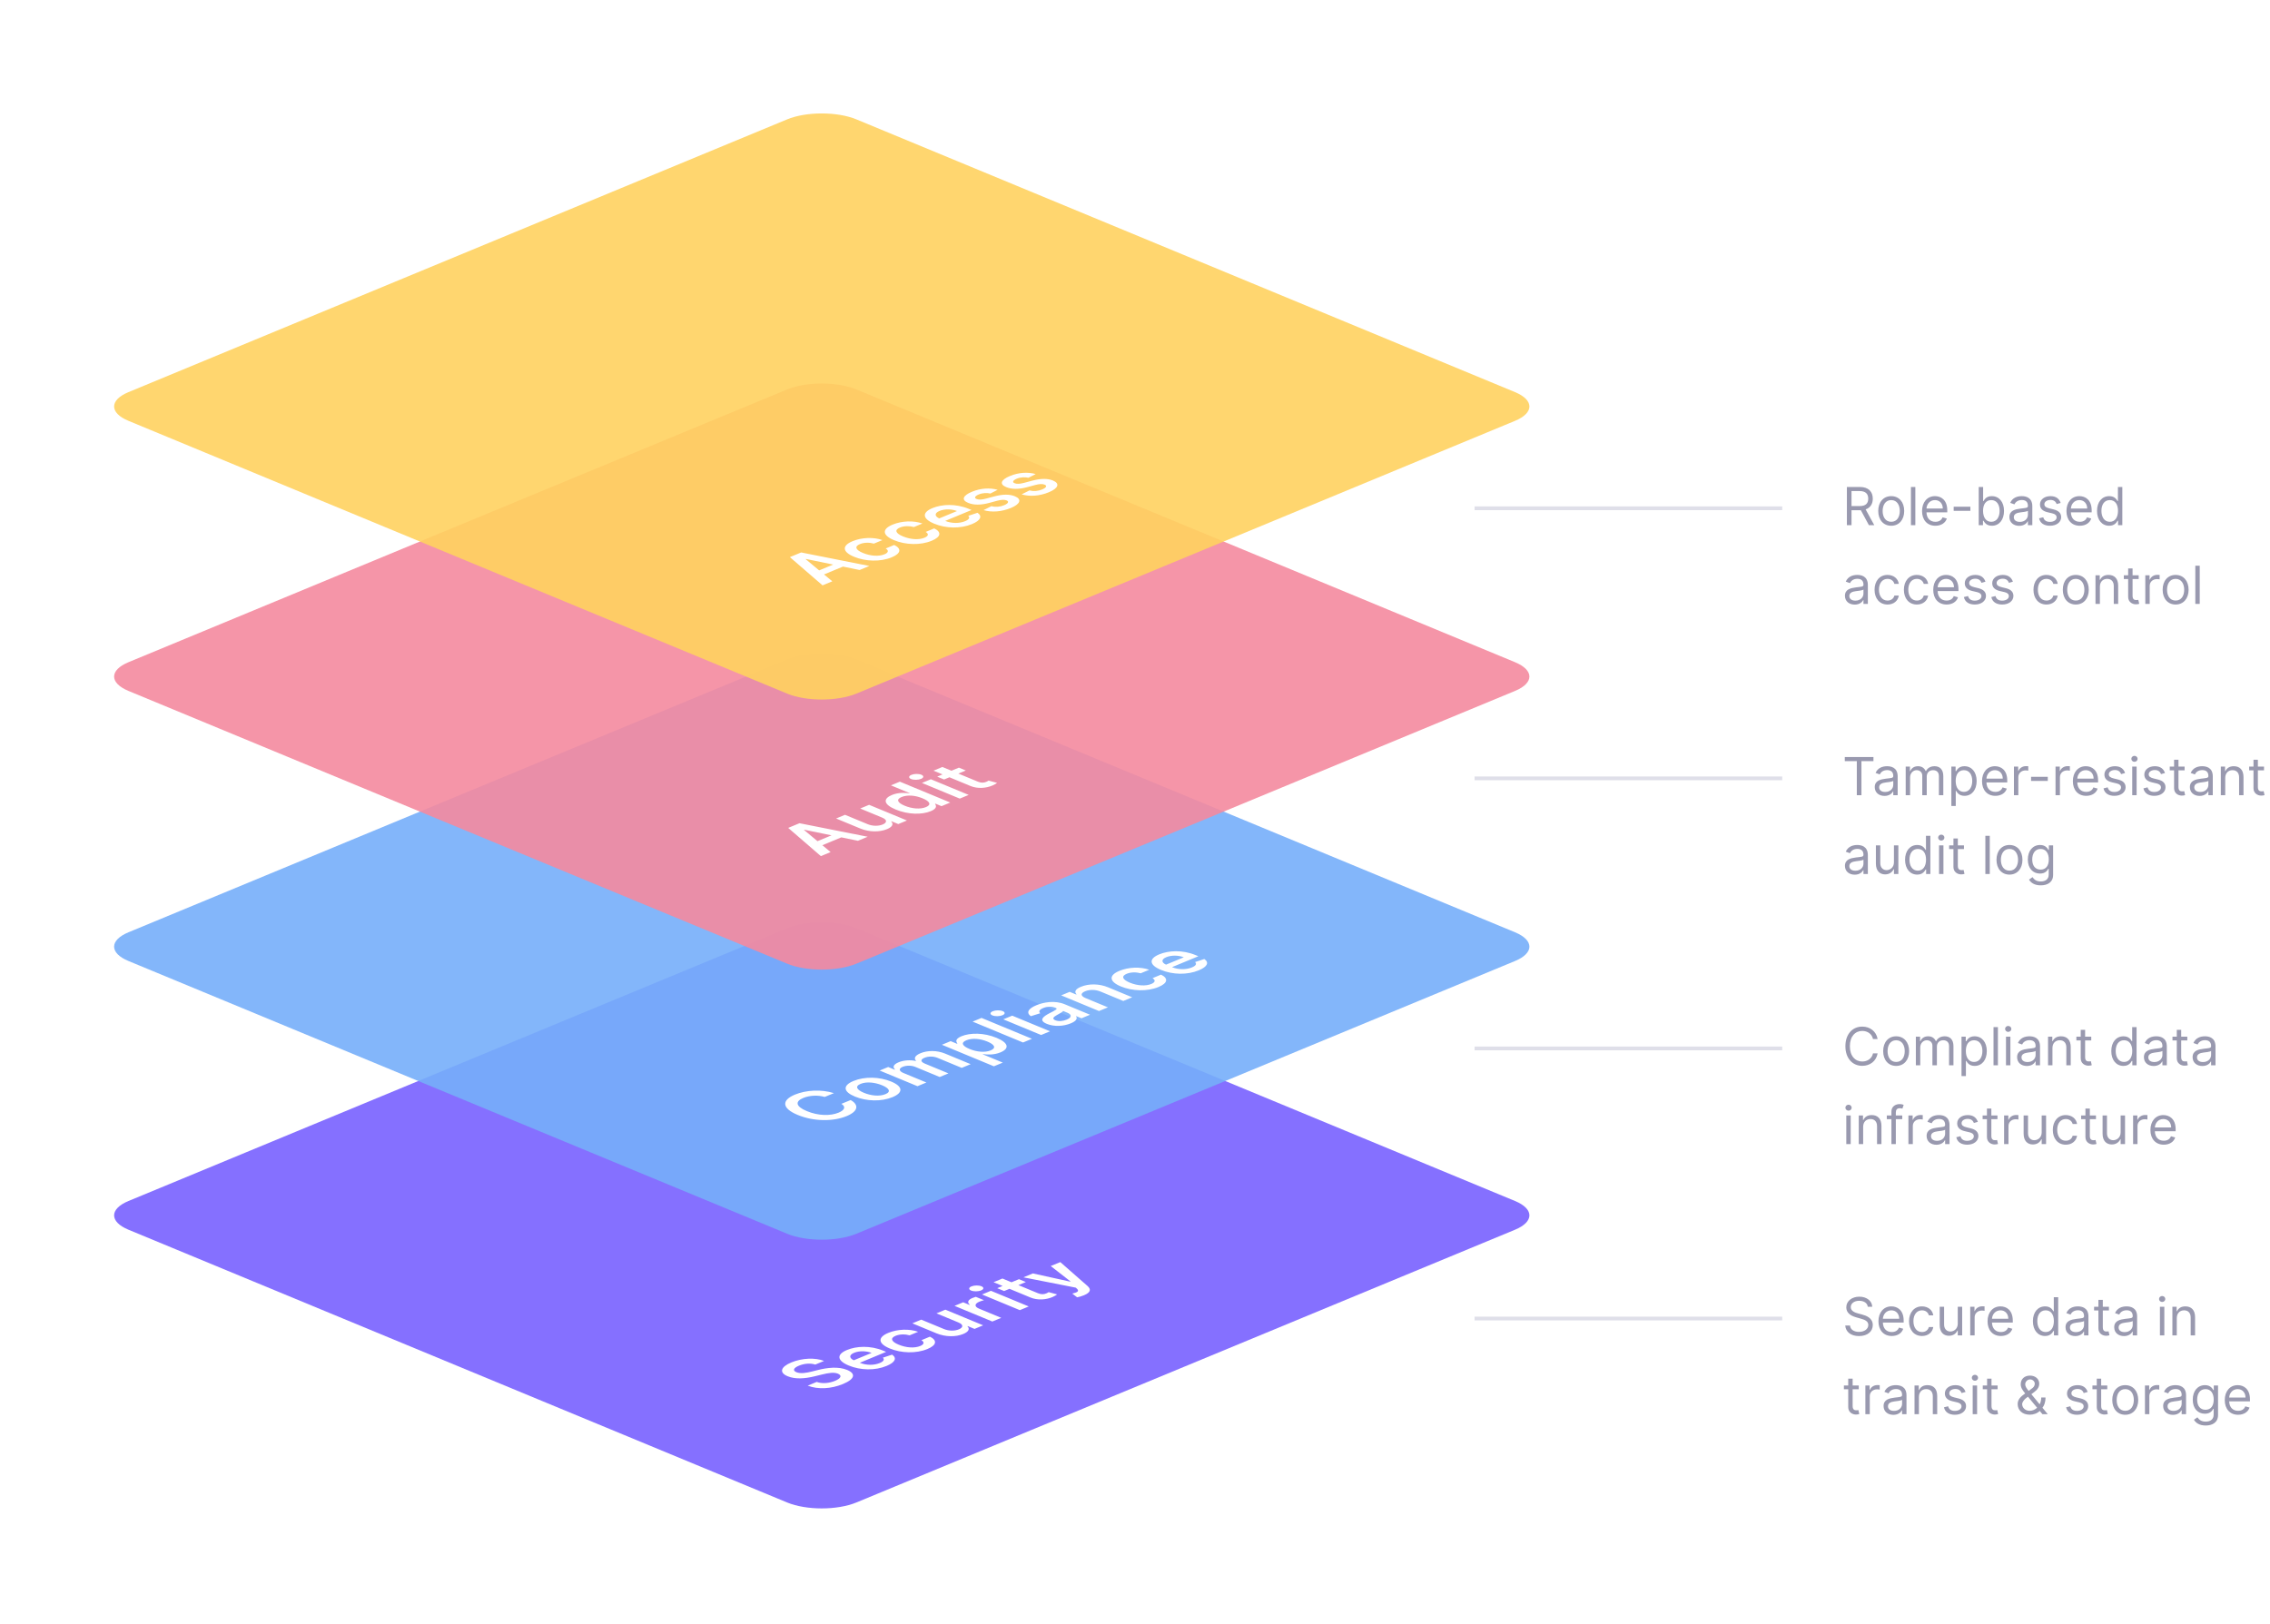 <svg width="605" height="433" viewBox="0 0 605 433" fill="none" xmlns="http://www.w3.org/2000/svg">
<g opacity="0.9" filter="url(#filter0_d)">
<path d="M34.239 317.827C29.136 315.713 29.136 312.287 34.239 310.173L209.776 237.463C214.878 235.35 223.151 235.35 228.254 237.463L403.791 310.173C408.893 312.287 408.893 315.713 403.791 317.827L228.253 390.537C223.151 392.65 214.878 392.65 209.776 390.537L34.239 317.827Z" fill="#7860FF"/>
</g>
<path d="M497.801 348.364H498.994C498.94 346.827 497.523 345.679 495.554 345.679C493.605 345.679 492.074 346.812 492.074 348.523C492.074 349.895 493.068 350.71 494.659 351.168L495.912 351.526C496.986 351.824 497.94 352.202 497.94 353.216C497.94 354.33 496.866 355.065 495.455 355.065C494.241 355.065 493.168 354.528 493.068 353.375H491.795C491.915 355.045 493.267 356.179 495.455 356.179C497.801 356.179 499.134 354.886 499.134 353.236C499.134 351.327 497.324 350.71 496.27 350.432L495.236 350.153C494.48 349.955 493.267 349.557 493.267 348.463C493.267 347.489 494.162 346.773 495.514 346.773C496.747 346.773 497.682 347.359 497.801 348.364ZM504.203 356.159C505.754 356.159 506.888 355.384 507.246 354.23L506.112 353.912C505.814 354.707 505.123 355.105 504.203 355.105C502.826 355.105 501.877 354.215 501.822 352.58H507.365V352.082C507.365 349.239 505.675 348.264 504.084 348.264C502.016 348.264 500.644 349.895 500.644 352.241C500.644 354.588 501.996 356.159 504.203 356.159ZM501.822 351.565C501.901 350.377 502.742 349.318 504.084 349.318C505.357 349.318 506.172 350.273 506.172 351.565H501.822ZM512.252 356.159C513.943 356.159 515.056 355.125 515.255 353.773H514.082C513.863 354.608 513.167 355.105 512.252 355.105C510.86 355.105 509.965 353.952 509.965 352.182C509.965 350.452 510.88 349.318 512.252 349.318C513.286 349.318 513.903 349.955 514.082 350.651H515.255C515.056 349.219 513.843 348.264 512.232 348.264C510.164 348.264 508.792 349.895 508.792 352.222C508.792 354.509 510.105 356.159 512.252 356.159ZM521.783 352.878C521.783 354.31 520.689 354.966 519.814 354.966C518.84 354.966 518.144 354.25 518.144 353.136V348.364H516.97V353.216C516.97 355.165 518.004 356.099 519.436 356.099C520.59 356.099 521.345 355.483 521.703 354.707H521.783V356H522.956V348.364H521.783V352.878ZM525.105 356H526.278V351.168C526.278 350.134 527.094 349.378 528.207 349.378C528.521 349.378 528.844 349.438 528.923 349.457V348.264C528.789 348.254 528.481 348.244 528.307 348.244C527.392 348.244 526.597 348.761 526.318 349.517H526.239V348.364H525.105V356ZM533.283 356.159C534.835 356.159 535.968 355.384 536.326 354.23L535.192 353.912C534.894 354.707 534.203 355.105 533.283 355.105C531.906 355.105 530.957 354.215 530.902 352.58H536.445V352.082C536.445 349.239 534.755 348.264 533.164 348.264C531.096 348.264 529.724 349.895 529.724 352.241C529.724 354.588 531.076 356.159 533.283 356.159ZM530.902 351.565C530.982 350.377 531.822 349.318 533.164 349.318C534.437 349.318 535.252 350.273 535.252 351.565H530.902ZM545.051 356.159C546.523 356.159 547.02 355.244 547.278 354.827H547.418V356H548.551V345.818H547.378V349.577H547.278C547.02 349.179 546.562 348.264 545.071 348.264C543.142 348.264 541.81 349.795 541.81 352.202C541.81 354.628 543.142 356.159 545.051 356.159ZM545.21 355.105C543.739 355.105 542.983 353.812 542.983 352.182C542.983 350.571 543.719 349.318 545.21 349.318C546.642 349.318 547.398 350.472 547.398 352.182C547.398 353.912 546.622 355.105 545.21 355.105ZM553.11 356.179C554.442 356.179 555.138 355.463 555.377 354.966H555.437V356H556.61V350.969C556.61 348.543 554.761 348.264 553.786 348.264C552.633 348.264 551.32 348.662 550.724 350.054L551.837 350.452C552.096 349.895 552.707 349.298 553.826 349.298C554.905 349.298 555.437 349.87 555.437 350.849V350.889C555.437 351.456 554.86 351.406 553.468 351.585C552.051 351.769 550.505 352.082 550.505 353.832C550.505 355.324 551.658 356.179 553.11 356.179ZM553.289 355.125C552.354 355.125 551.678 354.707 551.678 353.892C551.678 352.997 552.494 352.719 553.408 352.599C553.906 352.54 555.238 352.401 555.437 352.162V353.236C555.437 354.19 554.681 355.125 553.289 355.125ZM562.073 348.364H560.442V346.534H559.269V348.364H558.115V349.358H559.269V354.131C559.269 355.463 560.343 356.099 561.337 356.099C561.774 356.099 562.053 356.02 562.212 355.96L561.973 354.906C561.874 354.926 561.715 354.966 561.456 354.966C560.939 354.966 560.442 354.807 560.442 353.812V349.358H562.073V348.364ZM566.085 356.179C567.417 356.179 568.113 355.463 568.352 354.966H568.411V356H569.585V350.969C569.585 348.543 567.735 348.264 566.761 348.264C565.607 348.264 564.295 348.662 563.698 350.054L564.812 350.452C565.07 349.895 565.682 349.298 566.801 349.298C567.879 349.298 568.411 349.87 568.411 350.849V350.889C568.411 351.456 567.835 351.406 566.443 351.585C565.026 351.769 563.48 352.082 563.48 353.832C563.48 355.324 564.633 356.179 566.085 356.179ZM566.264 355.125C565.329 355.125 564.653 354.707 564.653 353.892C564.653 352.997 565.468 352.719 566.383 352.599C566.88 352.54 568.213 352.401 568.411 352.162V353.236C568.411 354.19 567.656 355.125 566.264 355.125ZM575.664 356H576.837V348.364H575.664V356ZM576.26 347.091C576.718 347.091 577.096 346.733 577.096 346.295C577.096 345.858 576.718 345.5 576.26 345.5C575.803 345.5 575.425 345.858 575.425 346.295C575.425 346.733 575.803 347.091 576.26 347.091ZM580.159 351.406C580.159 350.074 580.985 349.318 582.108 349.318C583.197 349.318 583.858 350.029 583.858 351.227V356H585.031V351.148C585.031 349.199 583.992 348.264 582.446 348.264C581.293 348.264 580.577 348.781 580.219 349.557H580.119V348.364H578.986V356H580.159V351.406ZM495.395 369.364H493.764V367.534H492.591V369.364H491.438V370.358H492.591V375.131C492.591 376.463 493.665 377.099 494.659 377.099C495.097 377.099 495.375 377.02 495.534 376.96L495.295 375.906C495.196 375.926 495.037 375.966 494.778 375.966C494.261 375.966 493.764 375.807 493.764 374.812V370.358H495.395V369.364ZM497.16 377H498.333V372.168C498.333 371.134 499.148 370.378 500.262 370.378C500.575 370.378 500.898 370.438 500.978 370.457V369.264C500.844 369.254 500.536 369.244 500.362 369.244C499.447 369.244 498.651 369.761 498.373 370.517H498.293V369.364H497.16V377ZM504.616 377.179C505.948 377.179 506.644 376.463 506.883 375.966H506.943V377H508.116V371.969C508.116 369.543 506.267 369.264 505.292 369.264C504.139 369.264 502.826 369.662 502.23 371.054L503.343 371.452C503.602 370.895 504.213 370.298 505.332 370.298C506.411 370.298 506.943 370.87 506.943 371.849V371.889C506.943 372.456 506.366 372.406 504.974 372.585C503.557 372.769 502.011 373.082 502.011 374.832C502.011 376.324 503.164 377.179 504.616 377.179ZM504.795 376.125C503.86 376.125 503.184 375.707 503.184 374.892C503.184 373.997 503.999 373.719 504.914 373.599C505.411 373.54 506.744 373.401 506.943 373.162V374.236C506.943 375.19 506.187 376.125 504.795 376.125ZM511.431 372.406C511.431 371.074 512.256 370.318 513.38 370.318C514.468 370.318 515.13 371.029 515.13 372.227V377H516.303V372.148C516.303 370.199 515.264 369.264 513.718 369.264C512.564 369.264 511.848 369.781 511.49 370.557H511.391V369.364H510.257V377H511.431V372.406ZM523.856 371.074C523.488 369.99 522.663 369.264 521.151 369.264C519.541 369.264 518.347 370.179 518.347 371.472C518.347 372.526 518.974 373.232 520.376 373.56L521.649 373.858C522.419 374.037 522.782 374.405 522.782 374.932C522.782 375.588 522.086 376.125 520.992 376.125C520.033 376.125 519.431 375.712 519.222 374.892L518.109 375.17C518.382 376.468 519.451 377.159 521.012 377.159C522.787 377.159 523.995 376.19 523.995 374.872C523.995 373.808 523.329 373.137 521.967 372.804L520.833 372.526C519.928 372.302 519.521 371.999 519.521 371.412C519.521 370.756 520.217 370.278 521.151 370.278C522.176 370.278 522.598 370.845 522.802 371.372L523.856 371.074ZM525.761 377H526.935V369.364H525.761V377ZM526.358 368.091C526.815 368.091 527.193 367.733 527.193 367.295C527.193 366.858 526.815 366.5 526.358 366.5C525.901 366.5 525.523 366.858 525.523 367.295C525.523 367.733 525.901 368.091 526.358 368.091ZM532.405 369.364H530.774V367.534H529.601V369.364H528.447V370.358H529.601V375.131C529.601 376.463 530.675 377.099 531.669 377.099C532.106 377.099 532.385 377.02 532.544 376.96L532.305 375.906C532.206 375.926 532.047 375.966 531.788 375.966C531.271 375.966 530.774 375.807 530.774 374.812V370.358H532.405V369.364ZM540.991 377.139C541.925 377.139 542.969 376.811 543.631 376.135L544.351 377H545.763L544.356 375.285C544.739 374.793 545.167 373.967 545.167 372.545H544.033C544.033 373.241 543.874 373.858 543.611 374.37L541.398 371.67L542.144 371.114C542.979 370.497 543.496 369.821 543.496 368.847C543.496 367.713 542.562 366.719 541.03 366.719C539.539 366.719 538.564 367.653 538.564 369.026C538.564 369.93 539.057 370.626 539.758 371.472C538.569 372.297 537.749 373.062 537.749 374.295C537.749 375.946 538.982 377.139 540.991 377.139ZM542.93 375.285C542.368 375.812 541.657 376.105 540.951 376.105C539.738 376.105 538.942 375.25 538.942 374.295C538.942 374.017 539.201 373.301 540.116 372.625L540.493 372.347L542.93 375.285ZM540.677 370.795C540.18 370.189 539.758 369.612 539.758 369.045C539.758 368.409 540.295 367.733 541.07 367.733C541.806 367.733 542.303 368.33 542.303 368.847C542.303 369.543 541.925 369.92 541.349 370.298L540.677 370.795ZM556.409 371.074C556.041 369.99 555.216 369.264 553.704 369.264C552.093 369.264 550.9 370.179 550.9 371.472C550.9 372.526 551.527 373.232 552.929 373.56L554.201 373.858C554.972 374.037 555.335 374.405 555.335 374.932C555.335 375.588 554.639 376.125 553.545 376.125C552.586 376.125 551.984 375.712 551.775 374.892L550.662 375.17C550.935 376.468 552.004 377.159 553.565 377.159C555.34 377.159 556.548 376.19 556.548 374.872C556.548 373.808 555.882 373.137 554.52 372.804L553.386 372.526C552.481 372.302 552.074 371.999 552.074 371.412C552.074 370.756 552.77 370.278 553.704 370.278C554.728 370.278 555.151 370.845 555.355 371.372L556.409 371.074ZM561.635 369.364H560.004V367.534H558.831V369.364H557.678V370.358H558.831V375.131C558.831 376.463 559.905 377.099 560.899 377.099C561.337 377.099 561.615 377.02 561.774 376.96L561.536 375.906C561.436 375.926 561.277 375.966 561.019 375.966C560.502 375.966 560.004 375.807 560.004 374.812V370.358H561.635V369.364ZM566.42 377.159C568.488 377.159 569.881 375.588 569.881 373.222C569.881 370.835 568.488 369.264 566.42 369.264C564.352 369.264 562.96 370.835 562.96 373.222C562.96 375.588 564.352 377.159 566.42 377.159ZM566.42 376.105C564.849 376.105 564.133 374.753 564.133 373.222C564.133 371.69 564.849 370.318 566.42 370.318C567.991 370.318 568.707 371.69 568.707 373.222C568.707 374.753 567.991 376.105 566.42 376.105ZM571.672 377H572.845V372.168C572.845 371.134 573.66 370.378 574.774 370.378C575.087 370.378 575.41 370.438 575.49 370.457V369.264C575.355 369.254 575.047 369.244 574.873 369.244C573.958 369.244 573.163 369.761 572.885 370.517H572.805V369.364H571.672V377ZM579.128 377.179C580.46 377.179 581.156 376.463 581.395 375.966H581.454V377H582.628V371.969C582.628 369.543 580.778 369.264 579.804 369.264C578.65 369.264 577.338 369.662 576.741 371.054L577.855 371.452C578.113 370.895 578.725 370.298 579.844 370.298C580.922 370.298 581.454 370.87 581.454 371.849V371.889C581.454 372.456 580.878 372.406 579.486 372.585C578.069 372.769 576.523 373.082 576.523 374.832C576.523 376.324 577.676 377.179 579.128 377.179ZM579.307 376.125C578.372 376.125 577.696 375.707 577.696 374.892C577.696 373.997 578.511 373.719 579.426 373.599C579.923 373.54 581.256 373.401 581.454 373.162V374.236C581.454 375.19 580.699 376.125 579.307 376.125ZM587.852 380.023C589.681 380.023 591.153 379.188 591.153 377.219V369.364H590.019V370.577H589.9C589.641 370.179 589.164 369.264 587.673 369.264C585.744 369.264 584.411 370.795 584.411 373.142C584.411 375.528 585.803 376.881 587.653 376.881C589.144 376.881 589.621 376.006 589.88 375.588H589.979V377.139C589.979 378.412 589.085 378.989 587.852 378.989C586.464 378.989 585.977 378.258 585.664 377.835L584.729 378.491C585.207 379.292 586.146 380.023 587.852 380.023ZM587.812 375.827C586.34 375.827 585.585 374.713 585.585 373.122C585.585 371.571 586.32 370.318 587.812 370.318C589.244 370.318 589.999 371.472 589.999 373.122C589.999 374.812 589.224 375.827 587.812 375.827ZM596.502 377.159C598.053 377.159 599.187 376.384 599.545 375.23L598.411 374.912C598.113 375.707 597.422 376.105 596.502 376.105C595.125 376.105 594.175 375.215 594.121 373.58H599.664V373.082C599.664 370.239 597.974 369.264 596.383 369.264C594.315 369.264 592.942 370.895 592.942 373.241C592.942 375.588 594.295 377.159 596.502 377.159ZM594.121 372.565C594.2 371.377 595.04 370.318 596.383 370.318C597.656 370.318 598.471 371.273 598.471 372.565H594.121Z" fill="#9999AF"/>
<path d="M500.426 277C500.048 274.912 498.378 273.679 496.33 273.679C493.724 273.679 491.835 275.688 491.835 278.909C491.835 282.131 493.724 284.139 496.33 284.139C498.378 284.139 500.048 282.906 500.426 280.818H499.193C498.895 282.23 497.682 282.986 496.33 282.986C494.48 282.986 493.028 281.554 493.028 278.909C493.028 276.264 494.48 274.832 496.33 274.832C497.682 274.832 498.895 275.588 499.193 277H500.426ZM505.362 284.159C507.43 284.159 508.822 282.588 508.822 280.222C508.822 277.835 507.43 276.264 505.362 276.264C503.294 276.264 501.901 277.835 501.901 280.222C501.901 282.588 503.294 284.159 505.362 284.159ZM505.362 283.105C503.791 283.105 503.075 281.753 503.075 280.222C503.075 278.69 503.791 277.318 505.362 277.318C506.933 277.318 507.649 278.69 507.649 280.222C507.649 281.753 506.933 283.105 505.362 283.105ZM510.613 284H511.786V279.227C511.786 278.109 512.602 277.318 513.516 277.318C514.406 277.318 515.028 277.9 515.028 278.77V284H516.221V279.028C516.221 278.044 516.837 277.318 517.911 277.318C518.746 277.318 519.462 277.761 519.462 278.889V284H520.636V278.889C520.636 277.094 519.671 276.264 518.309 276.264C517.215 276.264 516.415 276.766 516.022 277.557H515.942C515.565 276.741 514.898 276.264 513.894 276.264C512.9 276.264 512.164 276.741 511.846 277.557H511.746V276.364H510.613V284ZM522.781 286.864H523.954V282.827H524.054C524.312 283.244 524.809 284.159 526.281 284.159C528.19 284.159 529.522 282.628 529.522 280.202C529.522 277.795 528.19 276.264 526.261 276.264C524.77 276.264 524.312 277.179 524.054 277.577H523.914V276.364H522.781V286.864ZM523.934 280.182C523.934 278.472 524.69 277.318 526.122 277.318C527.613 277.318 528.349 278.571 528.349 280.182C528.349 281.812 527.593 283.105 526.122 283.105C524.71 283.105 523.934 281.912 523.934 280.182ZM532.485 273.818H531.312V284H532.485V273.818ZM534.634 284H535.808V276.364H534.634V284ZM535.231 275.091C535.688 275.091 536.066 274.733 536.066 274.295C536.066 273.858 535.688 273.5 535.231 273.5C534.774 273.5 534.396 273.858 534.396 274.295C534.396 274.733 534.774 275.091 535.231 275.091ZM540.204 284.179C541.536 284.179 542.232 283.463 542.471 282.966H542.531V284H543.704V278.969C543.704 276.543 541.854 276.264 540.88 276.264C539.727 276.264 538.414 276.662 537.817 278.054L538.931 278.452C539.19 277.895 539.801 277.298 540.92 277.298C541.999 277.298 542.531 277.87 542.531 278.849V278.889C542.531 279.456 541.954 279.406 540.562 279.585C539.145 279.769 537.599 280.082 537.599 281.832C537.599 283.324 538.752 284.179 540.204 284.179ZM540.383 283.125C539.448 283.125 538.772 282.707 538.772 281.892C538.772 280.997 539.587 280.719 540.502 280.599C540.999 280.54 542.332 280.401 542.531 280.162V281.236C542.531 282.19 541.775 283.125 540.383 283.125ZM547.019 279.406C547.019 278.074 547.844 277.318 548.968 277.318C550.056 277.318 550.718 278.029 550.718 279.227V284H551.891V279.148C551.891 277.199 550.852 276.264 549.306 276.264C548.152 276.264 547.436 276.781 547.078 277.557H546.979V276.364H545.845V284H547.019V279.406ZM557.356 276.364H555.725V274.534H554.552V276.364H553.398V277.358H554.552V282.131C554.552 283.463 555.626 284.099 556.62 284.099C557.058 284.099 557.336 284.02 557.495 283.96L557.256 282.906C557.157 282.926 556.998 282.966 556.739 282.966C556.222 282.966 555.725 282.807 555.725 281.812V277.358H557.356V276.364ZM565.942 284.159C567.413 284.159 567.911 283.244 568.169 282.827H568.308V284H569.442V273.818H568.268V277.577H568.169C567.911 277.179 567.453 276.264 565.962 276.264C564.033 276.264 562.7 277.795 562.7 280.202C562.7 282.628 564.033 284.159 565.942 284.159ZM566.101 283.105C564.629 283.105 563.874 281.812 563.874 280.182C563.874 278.571 564.609 277.318 566.101 277.318C567.533 277.318 568.288 278.472 568.288 280.182C568.288 281.912 567.513 283.105 566.101 283.105ZM574.001 284.179C575.333 284.179 576.029 283.463 576.268 282.966H576.327V284H577.501V278.969C577.501 276.543 575.651 276.264 574.677 276.264C573.523 276.264 572.211 276.662 571.614 278.054L572.728 278.452C572.987 277.895 573.598 277.298 574.717 277.298C575.795 277.298 576.327 277.87 576.327 278.849V278.889C576.327 279.456 575.751 279.406 574.359 279.585C572.942 279.769 571.396 280.082 571.396 281.832C571.396 283.324 572.549 284.179 574.001 284.179ZM574.18 283.125C573.245 283.125 572.569 282.707 572.569 281.892C572.569 280.997 573.384 280.719 574.299 280.599C574.796 280.54 576.129 280.401 576.327 280.162V281.236C576.327 282.19 575.572 283.125 574.18 283.125ZM582.963 276.364H581.333V274.534H580.159V276.364H579.006V277.358H580.159V282.131C580.159 283.463 581.233 284.099 582.227 284.099C582.665 284.099 582.943 284.02 583.102 283.96L582.864 282.906C582.764 282.926 582.605 282.966 582.347 282.966C581.83 282.966 581.333 282.807 581.333 281.812V277.358H582.963V276.364ZM586.975 284.179C588.308 284.179 589.004 283.463 589.242 282.966H589.302V284H590.475V278.969C590.475 276.543 588.626 276.264 587.651 276.264C586.498 276.264 585.186 276.662 584.589 278.054L585.703 278.452C585.961 277.895 586.573 277.298 587.691 277.298C588.77 277.298 589.302 277.87 589.302 278.849V278.889C589.302 279.456 588.725 279.406 587.333 279.585C585.916 279.769 584.37 280.082 584.37 281.832C584.37 283.324 585.524 284.179 586.975 284.179ZM587.154 283.125C586.22 283.125 585.544 282.707 585.544 281.892C585.544 280.997 586.359 280.719 587.274 280.599C587.771 280.54 589.103 280.401 589.302 280.162V281.236C589.302 282.19 588.546 283.125 587.154 283.125ZM492.074 305H493.247V297.364H492.074V305ZM492.67 296.091C493.128 296.091 493.506 295.733 493.506 295.295C493.506 294.858 493.128 294.5 492.67 294.5C492.213 294.5 491.835 294.858 491.835 295.295C491.835 295.733 492.213 296.091 492.67 296.091ZM496.569 300.406C496.569 299.074 497.395 298.318 498.518 298.318C499.607 298.318 500.268 299.029 500.268 300.227V305H501.442V300.148C501.442 298.199 500.403 297.264 498.856 297.264C497.703 297.264 496.987 297.781 496.629 298.557H496.53V297.364H495.396V305H496.569V300.406ZM506.986 297.364H505.276V296.588C505.276 295.832 505.594 295.435 506.37 295.435C506.708 295.435 506.907 295.514 507.026 295.554L507.364 294.54C507.185 294.46 506.827 294.341 506.25 294.341C505.157 294.341 504.103 294.997 504.103 296.31V297.364H502.87V298.358H504.103V305H505.276V298.358H506.986V297.364ZM508.631 305H509.804V300.168C509.804 299.134 510.619 298.378 511.733 298.378C512.046 298.378 512.369 298.438 512.449 298.457V297.264C512.314 297.254 512.006 297.244 511.832 297.244C510.917 297.244 510.122 297.761 509.844 298.517H509.764V297.364H508.631V305ZM516.087 305.179C517.419 305.179 518.115 304.463 518.354 303.966H518.413V305H519.587V299.969C519.587 297.543 517.737 297.264 516.763 297.264C515.609 297.264 514.297 297.662 513.7 299.054L514.814 299.452C515.072 298.895 515.684 298.298 516.803 298.298C517.881 298.298 518.413 298.87 518.413 299.849V299.889C518.413 300.456 517.837 300.406 516.445 300.585C515.028 300.769 513.482 301.082 513.482 302.832C513.482 304.324 514.635 305.179 516.087 305.179ZM516.266 304.125C515.331 304.125 514.655 303.707 514.655 302.892C514.655 301.997 515.47 301.719 516.385 301.599C516.882 301.54 518.214 301.401 518.413 301.162V302.236C518.413 303.19 517.658 304.125 516.266 304.125ZM527.137 299.074C526.769 297.99 525.944 297.264 524.433 297.264C522.822 297.264 521.629 298.179 521.629 299.472C521.629 300.526 522.255 301.232 523.657 301.56L524.93 301.858C525.7 302.037 526.063 302.405 526.063 302.932C526.063 303.588 525.367 304.125 524.274 304.125C523.314 304.125 522.713 303.712 522.504 302.892L521.39 303.17C521.664 304.468 522.732 305.159 524.294 305.159C526.068 305.159 527.276 304.19 527.276 302.872C527.276 301.808 526.61 301.137 525.248 300.804L524.115 300.526C523.21 300.302 522.802 299.999 522.802 299.412C522.802 298.756 523.498 298.278 524.433 298.278C525.457 298.278 525.879 298.845 526.083 299.372L527.137 299.074ZM532.364 297.364H530.733V295.534H529.56V297.364H528.406V298.358H529.56V303.131C529.56 304.463 530.634 305.099 531.628 305.099C532.065 305.099 532.344 305.02 532.503 304.96L532.264 303.906C532.165 303.926 532.006 303.966 531.747 303.966C531.23 303.966 530.733 303.807 530.733 302.812V298.358H532.364V297.364ZM534.129 305H535.302V300.168C535.302 299.134 536.117 298.378 537.231 298.378C537.544 298.378 537.867 298.438 537.947 298.457V297.264C537.812 297.254 537.504 297.244 537.33 297.244C536.415 297.244 535.62 297.761 535.342 298.517H535.262V297.364H534.129V305ZM544.15 301.878C544.15 303.31 543.056 303.966 542.181 303.966C541.207 303.966 540.511 303.25 540.511 302.136V297.364H539.338V302.216C539.338 304.165 540.372 305.099 541.803 305.099C542.957 305.099 543.713 304.483 544.07 303.707H544.15V305H545.323V297.364H544.15V301.878ZM550.575 305.159C552.265 305.159 553.379 304.125 553.577 302.773H552.404C552.185 303.608 551.489 304.105 550.575 304.105C549.183 304.105 548.288 302.952 548.288 301.182C548.288 299.452 549.202 298.318 550.575 298.318C551.609 298.318 552.225 298.955 552.404 299.651H553.577C553.379 298.219 552.165 297.264 550.555 297.264C548.487 297.264 547.114 298.895 547.114 301.222C547.114 303.509 548.427 305.159 550.575 305.159ZM558.614 297.364H556.983V295.534H555.81V297.364H554.656V298.358H555.81V303.131C555.81 304.463 556.884 305.099 557.878 305.099C558.315 305.099 558.594 305.02 558.753 304.96L558.514 303.906C558.415 303.926 558.256 303.966 557.997 303.966C557.48 303.966 556.983 303.807 556.983 302.812V298.358H558.614V297.364ZM565.191 301.878C565.191 303.31 564.097 303.966 563.222 303.966C562.248 303.966 561.552 303.25 561.552 302.136V297.364H560.379V302.216C560.379 304.165 561.413 305.099 562.844 305.099C563.998 305.099 564.754 304.483 565.112 303.707H565.191V305H566.364V297.364H565.191V301.878ZM568.513 305H569.687V300.168C569.687 299.134 570.502 298.378 571.616 298.378C571.929 298.378 572.252 298.438 572.331 298.457V297.264C572.197 297.254 571.889 297.244 571.715 297.244C570.8 297.244 570.005 297.761 569.726 298.517H569.647V297.364H568.513V305ZM576.692 305.159C578.243 305.159 579.376 304.384 579.734 303.23L578.601 302.912C578.302 303.707 577.611 304.105 576.692 304.105C575.314 304.105 574.365 303.215 574.31 301.58H579.854V301.082C579.854 298.239 578.163 297.264 576.572 297.264C574.504 297.264 573.132 298.895 573.132 301.241C573.132 303.588 574.484 305.159 576.692 305.159ZM574.31 300.565C574.39 299.377 575.23 298.318 576.572 298.318C577.845 298.318 578.66 299.273 578.66 300.565H574.31Z" fill="#9999AF"/>
<path d="M217.284 363.778L219.626 362.808C217.31 361.887 213.767 362.022 210.906 363.207C208.084 364.376 207.553 365.912 209.935 366.893C211.864 367.692 214.344 367.583 217.126 366.904L219.049 366.434C220.867 365.985 222.277 365.776 223.327 366.205C224.469 366.684 224.147 367.453 222.559 368.111C221.037 368.741 219.174 368.948 217.664 368.404L215.269 369.396C218.038 370.462 221.529 370.26 224.659 368.964C227.881 367.63 228.143 366.189 225.781 365.205C223.445 364.243 220.46 364.599 217.96 365.238L216.385 365.629C215.02 365.977 213.36 366.279 212.251 365.808C211.247 365.387 211.411 364.705 212.933 364.074C214.384 363.474 216.017 363.357 217.284 363.778ZM236.278 364.146C238.627 363.173 239.093 362.029 237.761 361.129L235.294 361.944C235.825 362.431 235.484 362.942 234.461 363.366C232.925 364.002 230.898 364.004 229.152 363.298L236.173 360.39L235.445 360.088C231.908 358.623 228.227 358.859 225.747 359.887C222.86 361.083 223.096 362.741 226.206 364.029C229.369 365.339 233.24 365.404 236.278 364.146ZM227.558 362.632C226.344 362.069 226.213 361.227 227.63 360.64C228.995 360.074 230.911 360.107 232.295 360.67L227.558 362.632ZM247.166 359.636C249.698 358.587 249.81 357.296 247.841 356.339L245.571 357.28C246.45 357.812 246.293 358.394 245.25 358.826C243.767 359.44 241.568 359.324 239.508 358.47C237.474 357.628 237.231 356.717 238.694 356.111C239.836 355.638 241.273 355.652 242.428 355.978L244.698 355.037C242.349 354.2 239.206 354.312 236.746 355.331C233.793 356.554 234.062 358.209 237.139 359.484C240.191 360.748 244.154 360.884 247.166 359.636ZM255.422 352.542C256.957 353.178 256.623 353.947 255.573 354.382C254.431 354.855 252.863 354.836 251.583 354.306L245.533 351.8L243.158 352.784L249.575 355.442C251.997 356.445 254.746 356.442 256.728 355.621C258.237 354.996 258.506 354.227 257.836 353.569L257.941 353.526L259.733 354.268L262.036 353.314L251.957 349.139L249.582 350.123L255.422 352.542ZM264.478 352.302L266.854 351.318L260.929 348.864C259.649 348.334 259.708 347.559 261.014 347.018C261.414 346.852 261.985 346.676 262.254 346.619L260.069 345.714C259.813 345.787 259.413 345.931 259.15 346.04C257.996 346.518 257.687 347.189 258.488 347.825L258.383 347.869L256.703 347.173L254.4 348.127L264.478 352.302ZM271.805 349.267L274.18 348.283L264.101 344.109L261.726 345.092L271.805 349.267ZM261.49 344.005C262.244 343.693 262.284 343.198 261.575 342.905C260.86 342.608 259.666 342.625 258.911 342.937C258.15 343.252 258.11 343.747 258.826 344.043C259.534 344.337 260.728 344.321 261.49 344.005ZM271.577 341.012L269.588 341.836L267.174 340.836L264.798 341.819L267.213 342.82L265.783 343.412L267.62 344.173L269.05 343.581L274.654 345.902C276.537 346.693 278.847 346.508 280.579 345.747C281.235 345.459 281.57 345.211 281.741 345.07L279.483 344.467C279.385 344.535 279.175 344.671 278.88 344.793C278.283 345.04 277.594 345.152 276.636 344.755L271.426 342.597L273.414 341.773L271.577 341.012ZM288.878 345.31C290.728 344.543 290.84 343.704 289.829 342.812L282.592 336.46L280.039 337.507L285.322 341.624L285.217 341.668L275.282 339.477L272.763 340.521L286.706 343.269L287.047 343.579C287.71 344.228 287.113 344.546 285.781 344.853L287.073 345.845C287.533 345.769 288.228 345.579 288.878 345.31Z" fill="white"/>
<path d="M491.676 202.912H494.878V212H496.111V202.912H499.312V201.818H491.676V202.912ZM502.264 212.179C503.597 212.179 504.293 211.463 504.531 210.966H504.591V212H505.764V206.969C505.764 204.543 503.915 204.264 502.941 204.264C501.787 204.264 500.475 204.662 499.878 206.054L500.992 206.452C501.25 205.895 501.862 205.298 502.98 205.298C504.059 205.298 504.591 205.87 504.591 206.849V206.889C504.591 207.456 504.014 207.406 502.622 207.585C501.205 207.769 499.659 208.082 499.659 209.832C499.659 211.324 500.813 212.179 502.264 212.179ZM502.443 211.125C501.509 211.125 500.833 210.707 500.833 209.892C500.833 208.997 501.648 208.719 502.563 208.599C503.06 208.54 504.392 208.401 504.591 208.162V209.236C504.591 210.19 503.835 211.125 502.443 211.125ZM507.906 212H509.079V207.227C509.079 206.109 509.895 205.318 510.809 205.318C511.699 205.318 512.321 205.9 512.321 206.77V212H513.514V207.028C513.514 206.044 514.13 205.318 515.204 205.318C516.039 205.318 516.755 205.761 516.755 206.889V212H517.929V206.889C517.929 205.094 516.964 204.264 515.602 204.264C514.508 204.264 513.708 204.766 513.315 205.557H513.235C512.858 204.741 512.191 204.264 511.187 204.264C510.193 204.264 509.457 204.741 509.139 205.557H509.039V204.364H507.906V212ZM520.074 214.864H521.247V210.827H521.347C521.605 211.244 522.102 212.159 523.574 212.159C525.483 212.159 526.815 210.628 526.815 208.202C526.815 205.795 525.483 204.264 523.554 204.264C522.062 204.264 521.605 205.179 521.347 205.577H521.207V204.364H520.074V214.864ZM521.227 208.182C521.227 206.472 521.983 205.318 523.415 205.318C524.906 205.318 525.642 206.571 525.642 208.182C525.642 209.812 524.886 211.105 523.415 211.105C522.003 211.105 521.227 209.912 521.227 208.182ZM531.807 212.159C533.358 212.159 534.491 211.384 534.849 210.23L533.716 209.912C533.418 210.707 532.727 211.105 531.807 211.105C530.43 211.105 529.48 210.215 529.425 208.58H534.969V208.082C534.969 205.239 533.278 204.264 531.688 204.264C529.619 204.264 528.247 205.895 528.247 208.241C528.247 210.588 529.599 212.159 531.807 212.159ZM529.425 207.565C529.505 206.377 530.345 205.318 531.688 205.318C532.96 205.318 533.776 206.273 533.776 207.565H529.425ZM536.754 212H537.927V207.168C537.927 206.134 538.742 205.378 539.856 205.378C540.169 205.378 540.492 205.438 540.572 205.457V204.264C540.438 204.254 540.129 204.244 539.955 204.244C539.04 204.244 538.245 204.761 537.967 205.517H537.887V204.364H536.754V212ZM545.777 207.088H541.322V208.182H545.777V207.088ZM547.841 212H549.015V207.168C549.015 206.134 549.83 205.378 550.944 205.378C551.257 205.378 551.58 205.438 551.66 205.457V204.264C551.525 204.254 551.217 204.244 551.043 204.244C550.128 204.244 549.333 204.761 549.055 205.517H548.975V204.364H547.841V212ZM556.02 212.159C557.571 212.159 558.704 211.384 559.062 210.23L557.929 209.912C557.631 210.707 556.939 211.105 556.02 211.105C554.643 211.105 553.693 210.215 553.638 208.58H559.182V208.082C559.182 205.239 557.491 204.264 555.9 204.264C553.832 204.264 552.46 205.895 552.46 208.241C552.46 210.588 553.812 212.159 556.02 212.159ZM553.638 207.565C553.718 206.377 554.558 205.318 555.9 205.318C557.173 205.318 557.988 206.273 557.988 207.565H553.638ZM566.376 206.074C566.008 204.99 565.182 204.264 563.671 204.264C562.06 204.264 560.867 205.179 560.867 206.472C560.867 207.526 561.493 208.232 562.895 208.56L564.168 208.858C564.939 209.037 565.302 209.405 565.302 209.932C565.302 210.588 564.606 211.125 563.512 211.125C562.552 211.125 561.951 210.712 561.742 209.892L560.628 210.17C560.902 211.468 561.971 212.159 563.532 212.159C565.307 212.159 566.515 211.19 566.515 209.872C566.515 208.808 565.849 208.137 564.486 207.804L563.353 207.526C562.448 207.302 562.04 206.999 562.04 206.412C562.04 205.756 562.736 205.278 563.671 205.278C564.695 205.278 565.118 205.845 565.322 206.372L566.376 206.074ZM568.281 212H569.454V204.364H568.281V212ZM568.877 203.091C569.335 203.091 569.713 202.733 569.713 202.295C569.713 201.858 569.335 201.5 568.877 201.5C568.42 201.5 568.042 201.858 568.042 202.295C568.042 202.733 568.42 203.091 568.877 203.091ZM577.012 206.074C576.644 204.99 575.819 204.264 574.308 204.264C572.697 204.264 571.504 205.179 571.504 206.472C571.504 207.526 572.13 208.232 573.532 208.56L574.805 208.858C575.575 209.037 575.938 209.405 575.938 209.932C575.938 210.588 575.242 211.125 574.149 211.125C573.189 211.125 572.588 210.712 572.379 209.892L571.265 210.17C571.539 211.468 572.607 212.159 574.169 212.159C575.943 212.159 577.151 211.19 577.151 209.872C577.151 208.808 576.485 208.137 575.123 207.804L573.99 207.526C573.085 207.302 572.677 206.999 572.677 206.412C572.677 205.756 573.373 205.278 574.308 205.278C575.332 205.278 575.754 205.845 575.958 206.372L577.012 206.074ZM582.239 204.364H580.608V202.534H579.435V204.364H578.281V205.358H579.435V210.131C579.435 211.463 580.509 212.099 581.503 212.099C581.94 212.099 582.219 212.02 582.378 211.96L582.139 210.906C582.04 210.926 581.881 210.966 581.622 210.966C581.105 210.966 580.608 210.807 580.608 209.812V205.358H582.239V204.364ZM586.251 212.179C587.583 212.179 588.279 211.463 588.518 210.966H588.577V212H589.751V206.969C589.751 204.543 587.901 204.264 586.927 204.264C585.773 204.264 584.461 204.662 583.864 206.054L584.978 206.452C585.237 205.895 585.848 205.298 586.967 205.298C588.045 205.298 588.577 205.87 588.577 206.849V206.889C588.577 207.456 588.001 207.406 586.609 207.585C585.192 207.769 583.646 208.082 583.646 209.832C583.646 211.324 584.799 212.179 586.251 212.179ZM586.43 211.125C585.495 211.125 584.819 210.707 584.819 209.892C584.819 208.997 585.634 208.719 586.549 208.599C587.046 208.54 588.379 208.401 588.577 208.162V209.236C588.577 210.19 587.822 211.125 586.43 211.125ZM593.066 207.406C593.066 206.074 593.891 205.318 595.014 205.318C596.103 205.318 596.764 206.029 596.764 207.227V212H597.938V207.148C597.938 205.199 596.899 204.264 595.352 204.264C594.199 204.264 593.483 204.781 593.125 205.557H593.026V204.364H591.892V212H593.066V207.406ZM603.403 204.364H601.772V202.534H600.599V204.364H599.445V205.358H600.599V210.131C600.599 211.463 601.673 212.099 602.667 212.099C603.104 212.099 603.383 212.02 603.542 211.96L603.303 210.906C603.204 210.926 603.045 210.966 602.786 210.966C602.269 210.966 601.772 210.807 601.772 209.812V205.358H603.403V204.364ZM494.321 233.179C495.653 233.179 496.349 232.463 496.588 231.966H496.648V233H497.821V227.969C497.821 225.543 495.972 225.264 494.997 225.264C493.844 225.264 492.531 225.662 491.935 227.054L493.048 227.452C493.307 226.895 493.918 226.298 495.037 226.298C496.116 226.298 496.648 226.87 496.648 227.849V227.889C496.648 228.456 496.071 228.406 494.679 228.585C493.262 228.769 491.716 229.082 491.716 230.832C491.716 232.324 492.869 233.179 494.321 233.179ZM494.5 232.125C493.565 232.125 492.889 231.707 492.889 230.892C492.889 229.997 493.705 229.719 494.619 229.599C495.116 229.54 496.449 229.401 496.648 229.162V230.236C496.648 231.19 495.892 232.125 494.5 232.125ZM504.775 229.878C504.775 231.31 503.681 231.966 502.806 231.966C501.832 231.966 501.136 231.25 501.136 230.136V225.364H499.963V230.216C499.963 232.165 500.997 233.099 502.428 233.099C503.582 233.099 504.338 232.483 504.695 231.707H504.775V233H505.948V225.364H504.775V229.878ZM510.981 233.159C512.452 233.159 512.95 232.244 513.208 231.827H513.347V233H514.481V222.818H513.308V226.577H513.208C512.95 226.179 512.492 225.264 511.001 225.264C509.072 225.264 507.739 226.795 507.739 229.202C507.739 231.628 509.072 233.159 510.981 233.159ZM511.14 232.105C509.668 232.105 508.913 230.812 508.913 229.182C508.913 227.571 509.648 226.318 511.14 226.318C512.572 226.318 513.327 227.472 513.327 229.182C513.327 230.912 512.552 232.105 511.14 232.105ZM516.793 233H517.966V225.364H516.793V233ZM517.389 224.091C517.847 224.091 518.224 223.733 518.224 223.295C518.224 222.858 517.847 222.5 517.389 222.5C516.932 222.5 516.554 222.858 516.554 223.295C516.554 223.733 516.932 224.091 517.389 224.091ZM523.436 225.364H521.805V223.534H520.632V225.364H519.479V226.358H520.632V231.131C520.632 232.463 521.706 233.099 522.7 233.099C523.138 233.099 523.416 233.02 523.575 232.96L523.336 231.906C523.237 231.926 523.078 231.966 522.819 231.966C522.302 231.966 521.805 231.807 521.805 230.812V226.358H523.436V225.364ZM530.312 222.818H529.138V233H530.312V222.818ZM535.563 233.159C537.631 233.159 539.023 231.588 539.023 229.222C539.023 226.835 537.631 225.264 535.563 225.264C533.495 225.264 532.103 226.835 532.103 229.222C532.103 231.588 533.495 233.159 535.563 233.159ZM535.563 232.105C533.992 232.105 533.276 230.753 533.276 229.222C533.276 227.69 533.992 226.318 535.563 226.318C537.134 226.318 537.85 227.69 537.85 229.222C537.85 230.753 537.134 232.105 535.563 232.105ZM543.896 236.023C545.726 236.023 547.198 235.188 547.198 233.219V225.364H546.064V226.577H545.945C545.686 226.179 545.209 225.264 543.718 225.264C541.789 225.264 540.456 226.795 540.456 229.142C540.456 231.528 541.848 232.881 543.698 232.881C545.189 232.881 545.666 232.006 545.925 231.588H546.024V233.139C546.024 234.412 545.129 234.989 543.896 234.989C542.509 234.989 542.022 234.258 541.709 233.835L540.774 234.491C541.252 235.292 542.191 236.023 543.896 236.023ZM543.857 231.827C542.385 231.827 541.629 230.713 541.629 229.122C541.629 227.571 542.365 226.318 543.857 226.318C545.289 226.318 546.044 227.472 546.044 229.122C546.044 230.812 545.269 231.827 543.857 231.827Z" fill="#9999AF"/>
<path d="M492.233 140H493.466V136.023H495.693C495.783 136.023 495.867 136.023 495.952 136.018L498.099 140H499.531L497.229 135.794C498.527 135.352 499.134 134.293 499.134 132.94C499.134 131.141 498.06 129.818 495.673 129.818H492.233V140ZM493.466 134.909V130.912H495.634C497.284 130.912 497.92 131.717 497.92 132.94C497.92 134.163 497.284 134.909 495.653 134.909H493.466ZM504.049 140.159C506.117 140.159 507.509 138.588 507.509 136.222C507.509 133.835 506.117 132.264 504.049 132.264C501.981 132.264 500.589 133.835 500.589 136.222C500.589 138.588 501.981 140.159 504.049 140.159ZM504.049 139.105C502.478 139.105 501.762 137.753 501.762 136.222C501.762 134.69 502.478 133.318 504.049 133.318C505.62 133.318 506.336 134.69 506.336 136.222C506.336 137.753 505.62 139.105 504.049 139.105ZM510.474 129.818H509.3V140H510.474V129.818ZM515.824 140.159C517.376 140.159 518.509 139.384 518.867 138.23L517.733 137.912C517.435 138.707 516.744 139.105 515.824 139.105C514.447 139.105 513.498 138.215 513.443 136.58H518.986V136.082C518.986 133.239 517.296 132.264 515.705 132.264C513.637 132.264 512.265 133.895 512.265 136.241C512.265 138.588 513.617 140.159 515.824 140.159ZM513.443 135.565C513.523 134.377 514.363 133.318 515.705 133.318C516.978 133.318 517.793 134.273 517.793 135.565H513.443ZM525.146 135.088H520.692V136.182H525.146V135.088ZM527.37 140H528.503V138.827H528.642C528.901 139.244 529.398 140.159 530.87 140.159C532.779 140.159 534.111 138.628 534.111 136.202C534.111 133.795 532.779 132.264 530.85 132.264C529.358 132.264 528.901 133.179 528.642 133.577H528.543V129.818H527.37V140ZM528.523 136.182C528.523 134.472 529.279 133.318 530.711 133.318C532.202 133.318 532.938 134.571 532.938 136.182C532.938 137.812 532.182 139.105 530.711 139.105C529.299 139.105 528.523 137.912 528.523 136.182ZM538.153 140.179C539.485 140.179 540.181 139.463 540.42 138.966H540.48V140H541.653V134.969C541.653 132.543 539.804 132.264 538.829 132.264C537.676 132.264 536.363 132.662 535.767 134.054L536.88 134.452C537.139 133.895 537.75 133.298 538.869 133.298C539.948 133.298 540.48 133.87 540.48 134.849V134.889C540.48 135.456 539.903 135.406 538.511 135.585C537.094 135.769 535.548 136.082 535.548 137.832C535.548 139.324 536.701 140.179 538.153 140.179ZM538.332 139.125C537.397 139.125 536.721 138.707 536.721 137.892C536.721 136.997 537.537 136.719 538.451 136.599C538.949 136.54 540.281 136.401 540.48 136.162V137.236C540.48 138.19 539.724 139.125 538.332 139.125ZM549.204 134.074C548.836 132.99 548.01 132.264 546.499 132.264C544.888 132.264 543.695 133.179 543.695 134.472C543.695 135.526 544.322 136.232 545.724 136.56L546.996 136.858C547.767 137.037 548.13 137.405 548.13 137.932C548.13 138.588 547.434 139.125 546.34 139.125C545.381 139.125 544.779 138.712 544.57 137.892L543.456 138.17C543.73 139.468 544.799 140.159 546.36 140.159C548.135 140.159 549.343 139.19 549.343 137.872C549.343 136.808 548.677 136.137 547.314 135.804L546.181 135.526C545.276 135.302 544.868 134.999 544.868 134.412C544.868 133.756 545.564 133.278 546.499 133.278C547.523 133.278 547.946 133.845 548.15 134.372L549.204 134.074ZM554.311 140.159C555.862 140.159 556.995 139.384 557.353 138.23L556.22 137.912C555.922 138.707 555.23 139.105 554.311 139.105C552.934 139.105 551.984 138.215 551.929 136.58H557.473V136.082C557.473 133.239 555.782 132.264 554.191 132.264C552.123 132.264 550.751 133.895 550.751 136.241C550.751 138.588 552.103 140.159 554.311 140.159ZM551.929 135.565C552.009 134.377 552.849 133.318 554.191 133.318C555.464 133.318 556.279 134.273 556.279 135.565H551.929ZM562.141 140.159C563.613 140.159 564.11 139.244 564.368 138.827H564.507V140H565.641V129.818H564.468V133.577H564.368C564.11 133.179 563.652 132.264 562.161 132.264C560.232 132.264 558.9 133.795 558.9 136.202C558.9 138.628 560.232 140.159 562.141 140.159ZM562.3 139.105C560.828 139.105 560.073 137.812 560.073 136.182C560.073 134.571 560.809 133.318 562.3 133.318C563.732 133.318 564.488 134.472 564.488 136.182C564.488 137.912 563.712 139.105 562.3 139.105ZM494.321 161.179C495.653 161.179 496.349 160.463 496.588 159.966H496.648V161H497.821V155.969C497.821 153.543 495.972 153.264 494.997 153.264C493.844 153.264 492.531 153.662 491.935 155.054L493.048 155.452C493.307 154.895 493.918 154.298 495.037 154.298C496.116 154.298 496.648 154.87 496.648 155.849V155.889C496.648 156.456 496.071 156.406 494.679 156.585C493.262 156.769 491.716 157.082 491.716 158.832C491.716 160.324 492.869 161.179 494.321 161.179ZM494.5 160.125C493.565 160.125 492.889 159.707 492.889 158.892C492.889 157.997 493.705 157.719 494.619 157.599C495.116 157.54 496.449 157.401 496.648 157.162V158.236C496.648 159.19 495.892 160.125 494.5 160.125ZM503.065 161.159C504.755 161.159 505.869 160.125 506.068 158.773H504.894C504.676 159.608 503.98 160.105 503.065 160.105C501.673 160.105 500.778 158.952 500.778 157.182C500.778 155.452 501.693 154.318 503.065 154.318C504.099 154.318 504.715 154.955 504.894 155.651H506.068C505.869 154.219 504.656 153.264 503.045 153.264C500.977 153.264 499.605 154.895 499.605 157.222C499.605 159.509 500.917 161.159 503.065 161.159ZM510.885 161.159C512.575 161.159 513.689 160.125 513.888 158.773H512.715C512.496 159.608 511.8 160.105 510.885 160.105C509.493 160.105 508.598 158.952 508.598 157.182C508.598 155.452 509.513 154.318 510.885 154.318C511.919 154.318 512.536 154.955 512.715 155.651H513.888C513.689 154.219 512.476 153.264 510.865 153.264C508.797 153.264 507.425 154.895 507.425 157.222C507.425 159.509 508.737 161.159 510.885 161.159ZM518.805 161.159C520.356 161.159 521.49 160.384 521.847 159.23L520.714 158.912C520.416 159.707 519.725 160.105 518.805 160.105C517.428 160.105 516.478 159.215 516.423 157.58H521.967V157.082C521.967 154.239 520.276 153.264 518.686 153.264C516.617 153.264 515.245 154.895 515.245 157.241C515.245 159.588 516.597 161.159 518.805 161.159ZM516.423 156.565C516.503 155.377 517.343 154.318 518.686 154.318C519.958 154.318 520.774 155.273 520.774 156.565H516.423ZM529.161 155.074C528.793 153.99 527.968 153.264 526.456 153.264C524.845 153.264 523.652 154.179 523.652 155.472C523.652 156.526 524.279 157.232 525.681 157.56L526.953 157.858C527.724 158.037 528.087 158.405 528.087 158.932C528.087 159.588 527.391 160.125 526.297 160.125C525.338 160.125 524.736 159.712 524.527 158.892L523.414 159.17C523.687 160.468 524.756 161.159 526.317 161.159C528.092 161.159 529.3 160.19 529.3 158.872C529.3 157.808 528.634 157.137 527.271 156.804L526.138 156.526C525.233 156.302 524.825 155.999 524.825 155.412C524.825 154.756 525.521 154.278 526.456 154.278C527.48 154.278 527.903 154.845 528.107 155.372L529.161 155.074ZM536.475 155.074C536.107 153.99 535.282 153.264 533.771 153.264C532.16 153.264 530.967 154.179 530.967 155.472C530.967 156.526 531.593 157.232 532.995 157.56L534.268 157.858C535.038 158.037 535.401 158.405 535.401 158.932C535.401 159.588 534.705 160.125 533.612 160.125C532.652 160.125 532.05 159.712 531.842 158.892L530.728 159.17C531.001 160.468 532.07 161.159 533.631 161.159C535.406 161.159 536.614 160.19 536.614 158.872C536.614 157.808 535.948 157.137 534.586 156.804L533.452 156.526C532.548 156.302 532.14 155.999 532.14 155.412C532.14 154.756 532.836 154.278 533.771 154.278C534.795 154.278 535.217 154.845 535.421 155.372L536.475 155.074ZM545.42 161.159C547.111 161.159 548.224 160.125 548.423 158.773H547.25C547.031 159.608 546.335 160.105 545.42 160.105C544.028 160.105 543.133 158.952 543.133 157.182C543.133 155.452 544.048 154.318 545.42 154.318C546.454 154.318 547.071 154.955 547.25 155.651H548.423C548.224 154.219 547.011 153.264 545.4 153.264C543.332 153.264 541.96 154.895 541.96 157.222C541.96 159.509 543.273 161.159 545.42 161.159ZM553.241 161.159C555.309 161.159 556.701 159.588 556.701 157.222C556.701 154.835 555.309 153.264 553.241 153.264C551.172 153.264 549.78 154.835 549.78 157.222C549.78 159.588 551.172 161.159 553.241 161.159ZM553.241 160.105C551.67 160.105 550.954 158.753 550.954 157.222C550.954 155.69 551.67 154.318 553.241 154.318C554.812 154.318 555.528 155.69 555.528 157.222C555.528 158.753 554.812 160.105 553.241 160.105ZM559.665 156.406C559.665 155.074 560.49 154.318 561.614 154.318C562.703 154.318 563.364 155.029 563.364 156.227V161H564.537V156.148C564.537 154.199 563.498 153.264 561.952 153.264C560.799 153.264 560.083 153.781 559.725 154.557H559.625V153.364H558.492V161H559.665V156.406ZM570.002 153.364H568.372V151.534H567.198V153.364H566.045V154.358H567.198V159.131C567.198 160.463 568.272 161.099 569.267 161.099C569.704 161.099 569.982 161.02 570.142 160.96L569.903 159.906C569.803 159.926 569.644 159.966 569.386 159.966C568.869 159.966 568.372 159.807 568.372 158.812V154.358H570.002V153.364ZM571.767 161H572.941V156.168C572.941 155.134 573.756 154.378 574.869 154.378C575.183 154.378 575.506 154.438 575.585 154.457V153.264C575.451 153.254 575.143 153.244 574.969 153.244C574.054 153.244 573.259 153.761 572.98 154.517H572.901V153.364H571.767V161ZM579.846 161.159C581.914 161.159 583.306 159.588 583.306 157.222C583.306 154.835 581.914 153.264 579.846 153.264C577.778 153.264 576.386 154.835 576.386 157.222C576.386 159.588 577.778 161.159 579.846 161.159ZM579.846 160.105C578.275 160.105 577.559 158.753 577.559 157.222C577.559 155.69 578.275 154.318 579.846 154.318C581.417 154.318 582.133 155.69 582.133 157.222C582.133 158.753 581.417 160.105 579.846 160.105ZM586.271 150.818H585.097V161H586.271V150.818Z" fill="#9999AF"/>
<rect x="393" y="135" width="82" height="1" fill="#DFDFE9"/>
<rect x="393" y="207" width="82" height="1" fill="#DFDFE9"/>
<rect x="393" y="279" width="82" height="1" fill="#DFDFE9"/>
<rect x="393" y="351" width="82" height="1" fill="#DFDFE9"/>
<g opacity="0.9" filter="url(#filter1_d)">
<path d="M34.239 246.19C29.136 244.077 29.136 240.65 34.239 238.536L209.776 165.827C214.878 163.713 223.151 163.713 228.254 165.827L403.791 238.536C408.893 240.65 408.893 244.077 403.791 246.19L228.253 318.9C223.151 321.013 214.878 321.013 209.776 318.9L34.239 246.19Z" fill="#75AEF9"/>
</g>
<path d="M222.258 291.414C218.859 290.348 214.83 290.582 211.851 291.816C208.341 293.27 208.256 295.425 212.599 297.224C216.937 299.021 222.114 299.002 225.657 297.534C228.853 296.211 228.905 294.477 226.714 293.259L224.246 294.27C225.513 295.05 225.113 295.95 223.505 296.616C221.326 297.518 218.131 297.488 215.047 296.211C212.016 294.955 211.878 293.615 214.076 292.705C215.71 292.028 217.914 291.881 219.804 292.43L222.258 291.414ZM237.88 292.482C240.833 291.259 240.629 289.62 237.512 288.329C234.389 287.036 230.426 286.949 227.473 288.172C224.52 289.395 224.73 291.036 227.854 292.33C230.97 293.621 234.927 293.705 237.88 292.482ZM235.99 291.689C234.356 292.365 232.099 292.094 230.255 291.33C228.411 290.566 227.736 289.623 229.369 288.946C230.977 288.28 233.254 288.56 235.098 289.324C236.942 290.088 237.598 291.023 235.99 291.689ZM244.528 289.565L246.904 288.581L240.775 286.043C239.535 285.529 239.522 284.839 240.546 284.415C241.549 283.999 242.914 283.994 243.951 284.423L250.447 287.114L252.776 286.149L246.49 283.545C245.355 283.075 245.244 282.469 246.392 281.993C247.35 281.596 248.675 281.515 249.922 282.031L256.32 284.681L258.702 283.695L251.937 280.892C249.686 279.96 247.192 280.004 245.342 280.77C243.879 281.376 243.485 282.137 244.161 282.787L244.056 282.83C242.527 282.518 240.847 282.632 239.489 283.195C238.137 283.754 237.822 284.461 238.551 285.111L238.433 285.16L236.72 284.45L234.45 285.391L244.528 289.565ZM264.891 284.262L267.266 283.278L261.899 281.055L261.997 281.014C263.106 281.164 264.917 281.267 266.649 280.549C269.025 279.565 268.92 278.049 265.6 276.674C262.24 275.282 258.585 275.285 256.256 276.25C254.478 276.986 254.806 277.736 255.173 278.187L255.035 278.245L253.369 277.554L251.033 278.522L264.891 284.262ZM258.401 279.644C256.446 278.834 256.02 277.962 257.548 277.329C259.13 276.674 261.289 276.894 263.165 277.671C265.055 278.454 265.606 279.367 264.038 280.017C262.522 280.644 260.357 280.454 258.401 279.644ZM261.597 271.363L259.222 272.347L272.66 277.913L275.035 276.929L261.597 271.363ZM277.478 275.917L279.853 274.933L269.774 270.759L267.399 271.743L277.478 275.917ZM267.163 270.655C267.917 270.343 267.957 269.848 267.248 269.555C266.533 269.258 265.339 269.275 264.584 269.587C263.823 269.903 263.784 270.397 264.499 270.693C265.207 270.987 266.402 270.971 267.163 270.655ZM285.399 272.805C286.981 272.15 287.184 271.451 286.771 270.921L286.849 270.888L288.234 271.462L290.517 270.516L283.772 267.722C281.108 266.619 278.136 267.187 276.213 267.983C274.094 268.861 273.411 269.926 274.724 270.905L277.256 270.117C276.804 269.733 276.882 269.212 278.044 268.73C279.146 268.274 280.314 268.258 281.305 268.668L281.344 268.684C282.027 268.967 281.344 269.277 279.756 270.092C278.011 270.989 276.725 272.006 278.995 272.946C280.977 273.767 283.477 273.601 285.399 272.805ZM284.271 271.826C283.28 272.237 282.118 272.343 281.246 271.981C280.334 271.603 280.747 271.117 281.659 270.614C282.197 270.32 283.286 269.739 283.346 269.508L284.533 270C285.655 270.464 285.701 271.234 284.271 271.826ZM289.376 266.097C287.919 265.493 287.958 264.781 289.212 264.262C290.439 263.754 291.981 263.784 293.326 264.341L299.376 266.847L301.751 265.863L295.334 263.205C292.926 262.202 290.17 262.202 288.09 263.064C286.58 263.689 286.265 264.417 286.928 265.072L286.81 265.121L285.097 264.412L282.827 265.352L292.906 269.527L295.281 268.543L289.376 266.097ZM308.759 263.123C311.292 262.074 311.403 260.783 309.435 259.827L307.164 260.767C308.044 261.3 307.886 261.881 306.843 262.313C305.36 262.928 303.162 262.811 301.101 261.957C299.067 261.115 298.824 260.204 300.288 259.598C301.429 259.125 302.866 259.139 304.021 259.465L306.292 258.525C303.943 257.688 300.799 257.799 298.339 258.818C295.386 260.041 295.655 261.696 298.733 262.971C301.784 264.235 305.747 264.371 308.759 263.123ZM319.489 258.679C321.838 257.706 322.304 256.562 320.972 255.662L318.504 256.477C319.036 256.964 318.695 257.475 317.671 257.899C316.136 258.535 314.108 258.538 312.363 257.831L319.384 254.923L318.655 254.621C315.119 253.156 311.438 253.393 308.957 254.42C306.07 255.616 306.306 257.274 309.417 258.562C312.579 259.872 316.451 259.937 319.489 258.679ZM310.768 257.165C309.554 256.602 309.423 255.76 310.84 255.173C312.205 254.607 314.121 254.64 315.506 255.203L310.768 257.165Z" fill="white"/>
<g opacity="0.9" filter="url(#filter2_d)">
<path d="M34.239 174.19C29.136 172.077 29.136 168.65 34.239 166.536L209.776 93.827C214.878 91.713 223.151 91.713 228.254 93.827L403.791 166.536C408.893 168.65 408.893 172.077 403.791 174.19L228.253 246.9C223.151 249.013 214.878 249.013 209.776 246.9L34.239 174.19Z" fill="#F4899E"/>
</g>
<path d="M221.377 227.155L219.172 225.323L224.224 223.231L228.653 224.141L231.252 223.065L213.076 219.461L210.071 220.706L218.778 228.231L221.377 227.155ZM217.873 224.242L214.277 221.246L214.382 221.203L221.613 222.692L217.873 224.242ZM235.102 217.958C236.637 218.594 236.303 219.364 235.253 219.798C234.111 220.271 232.543 220.252 231.263 219.722L225.213 217.216L222.838 218.2L229.255 220.858C231.677 221.861 234.426 221.859 236.408 221.038C237.917 220.413 238.186 219.644 237.517 218.986L237.622 218.942L239.413 219.684L241.716 218.73L231.637 214.556L229.262 215.539L235.102 217.958ZM248.076 216.243C249.808 215.525 249.559 214.775 249.198 214.316L249.342 214.256L250.93 214.914L253.266 213.946L239.828 208.38L237.446 209.366L242.472 211.448L242.374 211.489C241.285 211.337 239.474 211.201 237.695 211.938C235.366 212.902 235.359 214.416 238.719 215.808C242.039 217.183 245.701 217.227 248.076 216.243ZM246.79 215.161C245.222 215.811 243.017 215.582 241.127 214.8C239.25 214.022 238.719 213.128 240.3 212.473C241.829 211.84 243.935 212.016 245.891 212.826C247.846 213.636 248.306 214.533 246.79 215.161ZM255.797 212.898L258.173 211.914L248.094 207.739L245.719 208.723L255.797 212.898ZM245.482 207.636C246.237 207.323 246.276 206.829 245.568 206.535C244.852 206.239 243.658 206.255 242.904 206.568C242.142 206.883 242.103 207.378 242.818 207.674C243.527 207.967 244.721 207.951 245.482 207.636ZM255.569 204.643L253.581 205.466L251.166 204.466L248.791 205.45L251.206 206.45L249.775 207.043L251.613 207.804L253.043 207.211L258.647 209.532C260.53 210.323 262.84 210.138 264.572 209.377C265.228 209.089 265.563 208.842 265.733 208.701L263.476 208.097C263.378 208.165 263.168 208.301 262.872 208.423C262.275 208.671 261.586 208.782 260.628 208.385L255.418 206.227L257.407 205.404L255.569 204.643Z" fill="white"/>
<g opacity="0.9" filter="url(#filter3_d)">
<path d="M34.239 102.19C29.136 100.077 29.136 96.65 34.239 94.536L209.776 21.827C214.878 19.713 223.151 19.713 228.254 21.827L403.791 94.536C408.893 96.65 408.893 100.077 403.791 102.19L228.253 174.9C223.151 177.013 214.878 177.013 209.776 174.9L34.239 102.19Z" fill="#FFD25F"/>
</g>
<path d="M221.822 154.971L219.618 153.139L224.67 151.046L229.099 151.956L231.697 150.88L213.522 147.276L210.517 148.521L219.224 156.047L221.822 154.971ZM218.318 152.057L214.723 149.062L214.828 149.018L222.058 150.508L218.318 152.057ZM237.649 148.578C240.182 147.529 240.293 146.238 238.325 145.281L236.054 146.222C236.934 146.754 236.776 147.336 235.733 147.768C234.25 148.382 232.052 148.265 229.991 147.412C227.957 146.569 227.715 145.659 229.178 145.053C230.32 144.58 231.757 144.594 232.911 144.92L235.182 143.979C232.833 143.142 229.69 143.254 227.229 144.273C224.276 145.496 224.545 147.151 227.623 148.426C230.674 149.69 234.637 149.826 237.649 148.578ZM248.313 144.161C250.846 143.112 250.958 141.821 248.989 140.864L246.719 141.804C247.598 142.337 247.441 142.919 246.397 143.351C244.914 143.965 242.716 143.848 240.656 142.995C238.622 142.152 238.379 141.242 239.842 140.636C240.984 140.163 242.421 140.176 243.576 140.502L245.846 139.562C243.497 138.725 240.354 138.836 237.893 139.856C234.941 141.079 235.21 142.734 238.287 144.009C241.338 145.272 245.301 145.408 248.313 144.161ZM259.043 139.716C261.392 138.743 261.858 137.599 260.526 136.699L258.059 137.515C258.59 138.001 258.249 138.512 257.226 138.936C255.69 139.572 253.663 139.575 251.917 138.868L258.938 135.96L258.21 135.658C254.673 134.193 250.992 134.43 248.512 135.457C245.625 136.653 245.861 138.311 248.971 139.599C252.134 140.909 256.005 140.975 259.043 139.716ZM250.323 138.202C249.109 137.64 248.978 136.797 250.395 136.21C251.76 135.645 253.676 135.677 255.06 136.24L250.323 138.202ZM265.889 130.575C263.854 130.004 261.4 130.119 259.038 131.097C256.61 132.103 256.151 133.282 258.021 134.051C259.484 134.663 261.361 134.69 263.697 134.054L265.777 133.492C266.906 133.193 267.713 133.168 268.284 133.405C268.973 133.69 268.743 134.214 267.614 134.682C266.525 135.133 265.344 135.231 264.235 134.94L262.142 135.992C264.288 136.636 266.938 136.446 269.412 135.421C271.932 134.378 272.404 133.1 270.501 132.307C269.058 131.714 267.253 131.733 264.937 132.35L262.851 132.91C261.597 133.239 260.836 133.261 260.259 133.016C259.57 132.736 259.852 132.228 260.843 131.817C261.938 131.363 263.113 131.372 263.959 131.57L265.889 130.575ZM276.03 126.375C273.995 125.804 271.541 125.918 269.179 126.896C266.751 127.902 266.292 129.082 268.162 129.851C269.625 130.462 271.502 130.49 273.838 129.854L275.918 129.291C277.047 128.992 277.854 128.968 278.425 129.204C279.114 129.489 278.884 130.014 277.755 130.481C276.666 130.933 275.485 131.03 274.376 130.74L272.283 131.791C274.429 132.436 277.079 132.245 279.553 131.221C282.073 130.177 282.545 128.9 280.642 128.106C279.199 127.513 277.394 127.532 275.078 128.149L272.992 128.709C271.738 129.038 270.977 129.06 270.4 128.815C269.711 128.535 269.993 128.027 270.984 127.617C272.079 127.163 273.254 127.171 274.1 127.369L276.03 126.375Z" fill="white"/>
<defs>
<filter id="filter0_d" x="0.412" y="215.878" width="437.205" height="216.244" filterUnits="userSpaceOnUse" color-interpolation-filters="sRGB">
<feFlood flood-opacity="0" result="BackgroundImageFix"/>
<feColorMatrix in="SourceAlpha" type="matrix" values="0 0 0 0 0 0 0 0 0 0 0 0 0 0 0 0 0 0 127 0"/>
<feOffset dy="10"/>
<feGaussianBlur stdDeviation="15"/>
<feColorMatrix type="matrix" values="0 0 0 0 0.188 0 0 0 0 0.184 0 0 0 0 0.224 0 0 0 0.05 0"/>
<feBlend mode="normal" in2="BackgroundImageFix" result="effect1_dropShadow"/>
<feBlend mode="normal" in="SourceGraphic" in2="effect1_dropShadow" result="shape"/>
</filter>
<filter id="filter1_d" x="0.412" y="144.242" width="437.205" height="216.244" filterUnits="userSpaceOnUse" color-interpolation-filters="sRGB">
<feFlood flood-opacity="0" result="BackgroundImageFix"/>
<feColorMatrix in="SourceAlpha" type="matrix" values="0 0 0 0 0 0 0 0 0 0 0 0 0 0 0 0 0 0 127 0"/>
<feOffset dy="10"/>
<feGaussianBlur stdDeviation="15"/>
<feColorMatrix type="matrix" values="0 0 0 0 0.188 0 0 0 0 0.184 0 0 0 0 0.224 0 0 0 0.05 0"/>
<feBlend mode="normal" in2="BackgroundImageFix" result="effect1_dropShadow"/>
<feBlend mode="normal" in="SourceGraphic" in2="effect1_dropShadow" result="shape"/>
</filter>
<filter id="filter2_d" x="0.412" y="72.242" width="437.205" height="216.244" filterUnits="userSpaceOnUse" color-interpolation-filters="sRGB">
<feFlood flood-opacity="0" result="BackgroundImageFix"/>
<feColorMatrix in="SourceAlpha" type="matrix" values="0 0 0 0 0 0 0 0 0 0 0 0 0 0 0 0 0 0 127 0"/>
<feOffset dy="10"/>
<feGaussianBlur stdDeviation="15"/>
<feColorMatrix type="matrix" values="0 0 0 0 0.188 0 0 0 0 0.184 0 0 0 0 0.224 0 0 0 0.05 0"/>
<feBlend mode="normal" in2="BackgroundImageFix" result="effect1_dropShadow"/>
<feBlend mode="normal" in="SourceGraphic" in2="effect1_dropShadow" result="shape"/>
</filter>
<filter id="filter3_d" x="0.412" y="0.242" width="437.205" height="216.244" filterUnits="userSpaceOnUse" color-interpolation-filters="sRGB">
<feFlood flood-opacity="0" result="BackgroundImageFix"/>
<feColorMatrix in="SourceAlpha" type="matrix" values="0 0 0 0 0 0 0 0 0 0 0 0 0 0 0 0 0 0 127 0"/>
<feOffset dy="10"/>
<feGaussianBlur stdDeviation="15"/>
<feColorMatrix type="matrix" values="0 0 0 0 0.188 0 0 0 0 0.184 0 0 0 0 0.224 0 0 0 0.05 0"/>
<feBlend mode="normal" in2="BackgroundImageFix" result="effect1_dropShadow"/>
<feBlend mode="normal" in="SourceGraphic" in2="effect1_dropShadow" result="shape"/>
</filter>
</defs>
</svg>
